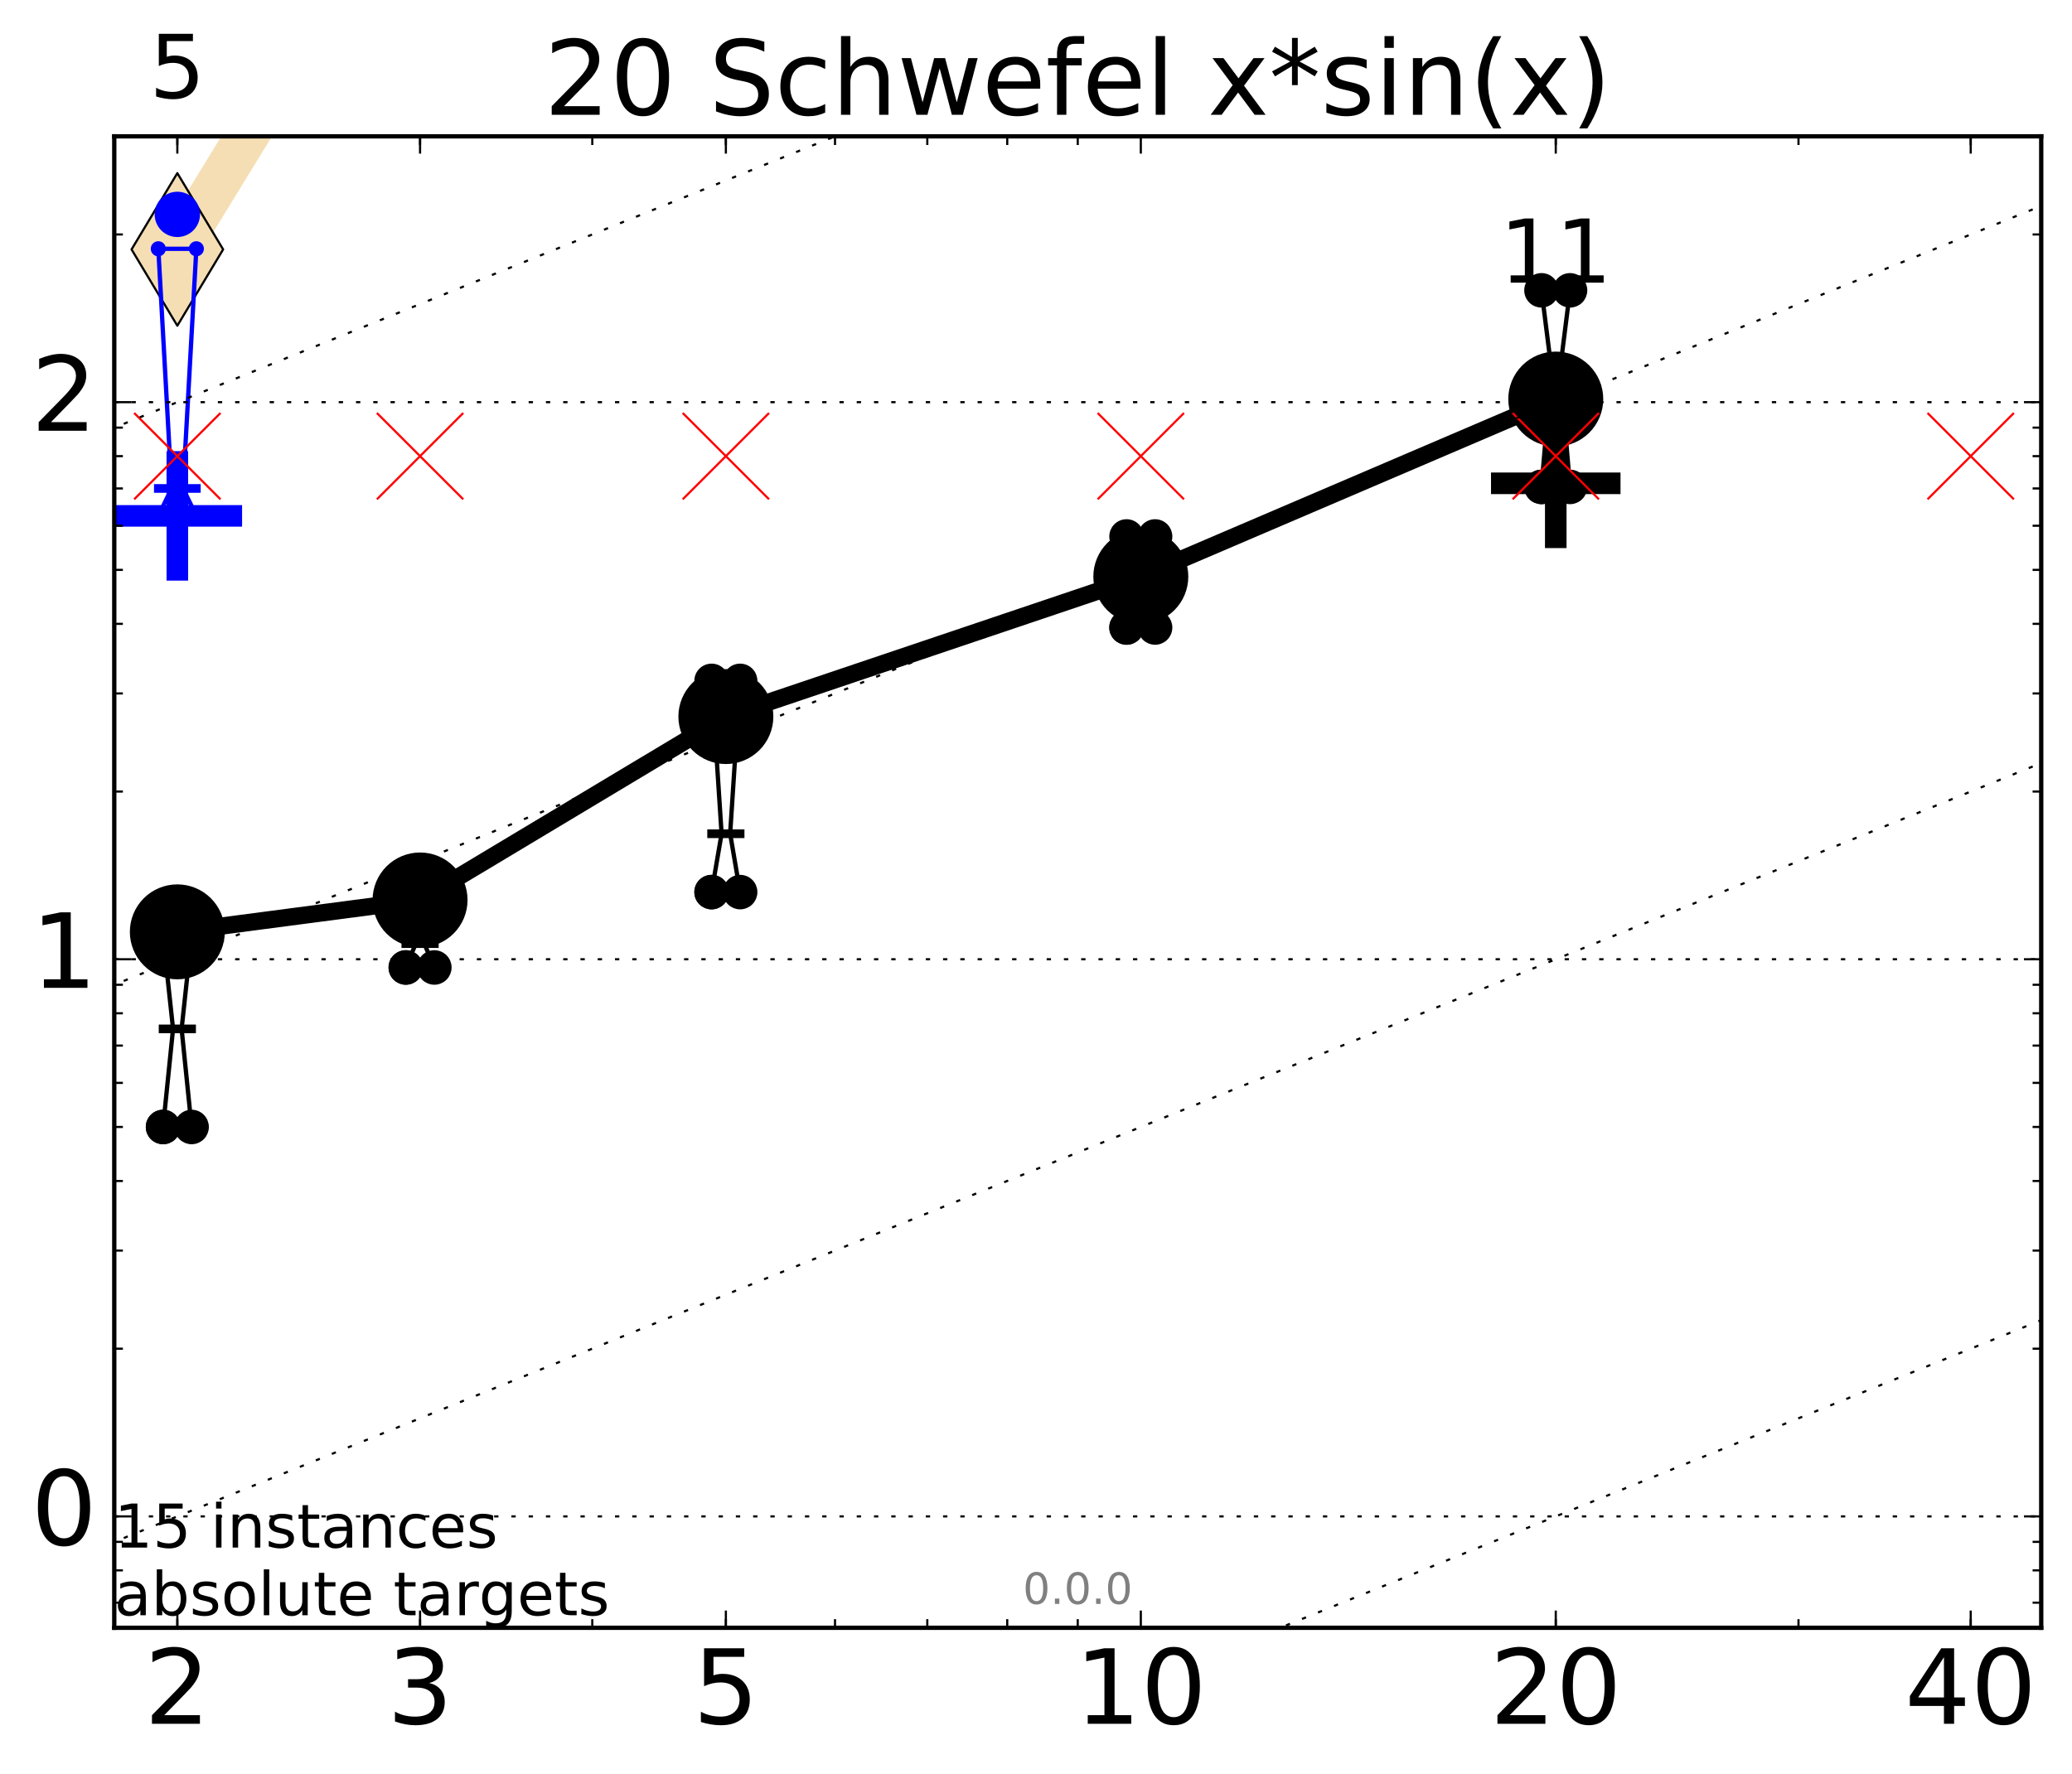 <?xml version="1.0" encoding="utf-8" standalone="no"?>
<!DOCTYPE svg PUBLIC "-//W3C//DTD SVG 1.1//EN"
  "http://www.w3.org/Graphics/SVG/1.1/DTD/svg11.dtd">
<!-- Created with matplotlib (http://matplotlib.org/) -->
<svg height="411pt" version="1.1" viewBox="0 0 480 411" width="480pt" xmlns="http://www.w3.org/2000/svg" xmlns:xlink="http://www.w3.org/1999/xlink">
 <defs>
  <style type="text/css">
*{stroke-linecap:butt;stroke-linejoin:round;stroke-miterlimit:100000;}
  </style>
 </defs>
 <g id="figure_1">
  <g id="patch_1">
   <path d="M 0 411.622 
L 480.07 411.622 
L 480.07 0 
L 0 0 
z
" style="fill:#ffffff;"/>
  </g>
  <g id="axes_1">
   <g id="patch_2">
    <path d="M 26.47 377.195 
L 472.87 377.195 
L 472.87 31.595 
L 26.47 31.595 
z
" style="fill:#ffffff;"/>
   </g>
   <g id="line2d_1">
    <path clip-path="url(#p29bf7471df)" d="M 41.082 57.796 
L 77.122 -1 
" style="fill:none;stroke:#f5deb3;stroke-linecap:square;stroke-width:10.0;"/>
    <defs>
     <path d="M -0 17.678 
L 10.607 0 
L 0 -17.678 
L -10.607 -0 
z
" id="m36b5aa832c" style="stroke:#000000;stroke-linejoin:miter;stroke-width:0.5;"/>
    </defs>
    <g clip-path="url(#p29bf7471df)">
     <use style="fill:#f5deb3;stroke:#000000;stroke-linejoin:miter;stroke-width:0.5;" x="41.082" xlink:href="#m36b5aa832c" y="57.796"/>
     <use style="fill:#f5deb3;stroke:#000000;stroke-linejoin:miter;stroke-width:0.5;" x="77.122" xlink:href="#m36b5aa832c" y="-1.0"/>
    </g>
   </g>
   <g id="line2d_2">
    <defs>
     <path d="M -15 0 
L 15 0 
M 0 15 
L 0 -15 
" id="m70b27f338a" style="stroke:#0000ff;stroke-width:5.0;"/>
    </defs>
    <g clip-path="url(#p29bf7471df)">
     <use style="fill:#0000ff;stroke:#0000ff;stroke-width:5.0;" x="41.082" xlink:href="#m70b27f338a" y="119.539"/>
    </g>
   </g>
   <g id="line2d_3">
    <defs>
     <path d="M -15 0 
L 15 0 
M 0 15 
L 0 -15 
" id="me4847220ae" style="stroke:#000000;stroke-width:5.0;"/>
    </defs>
    <g clip-path="url(#p29bf7471df)">
     <use style="stroke:#000000;stroke-width:5.0;" x="360.409" xlink:href="#me4847220ae" y="111.996"/>
    </g>
   </g>
   <g id="line2d_4">
    <path clip-path="url(#p29bf7471df)" d="M 37.777 261.143 
L 40.09 238.411 
L 37.777 216.938 
L 44.386 216.938 
L 42.073 238.411 
L 44.386 261.143 
L 37.777 261.143 
" style="fill:none;stroke:#000000;stroke-linecap:square;"/>
    <defs>
     <path d="M 0 0 
C 0 0 0 0 0 0 
C 0 0 0 0 0 0 
C 0 0 0 0 0 0 
C 0 0 0 0 0 0 
C 0 0 0 0 0 0 
C 0 0 0 0 0 0 
C 0 0 0 0 0 0 
C 0 0 0 0 0 0 
z
" id="m7fdc38d1cb" style="stroke:#000000;stroke-width:2.0;"/>
    </defs>
    <g clip-path="url(#p29bf7471df)">
     <use style="stroke:#000000;stroke-width:2.0;" x="37.777" xlink:href="#m7fdc38d1cb" y="261.143"/>
     <use style="stroke:#000000;stroke-width:2.0;" x="40.09" xlink:href="#m7fdc38d1cb" y="238.411"/>
     <use style="stroke:#000000;stroke-width:2.0;" x="37.777" xlink:href="#m7fdc38d1cb" y="216.938"/>
     <use style="stroke:#000000;stroke-width:2.0;" x="44.386" xlink:href="#m7fdc38d1cb" y="216.938"/>
     <use style="stroke:#000000;stroke-width:2.0;" x="42.073" xlink:href="#m7fdc38d1cb" y="238.411"/>
     <use style="stroke:#000000;stroke-width:2.0;" x="44.386" xlink:href="#m7fdc38d1cb" y="261.143"/>
     <use style="stroke:#000000;stroke-width:2.0;" x="37.777" xlink:href="#m7fdc38d1cb" y="261.143"/>
    </g>
   </g>
   <g id="line2d_5">
    <path clip-path="url(#p29bf7471df)" d="M 37.777 261.143 
L 44.386 261.143 
L 44.386 216.938 
L 37.777 216.938 
L 37.777 261.143 
" style="fill:none;"/>
    <defs>
     <path d="M 0 3 
C 0.796 3 1.559 2.684 2.121 2.121 
C 2.684 1.559 3 0.796 3 0 
C 3 -0.796 2.684 -1.559 2.121 -2.121 
C 1.559 -2.684 0.796 -3 0 -3 
C -0.796 -3 -1.559 -2.684 -2.121 -2.121 
C -2.684 -1.559 -3 -0.796 -3 0 
C -3 0.796 -2.684 1.559 -2.121 2.121 
C -1.559 2.684 -0.796 3 0 3 
z
" id="m95b07a6a08" style="stroke:#000000;stroke-width:2.0;"/>
    </defs>
    <g clip-path="url(#p29bf7471df)">
     <use style="stroke:#000000;stroke-width:2.0;" x="37.777" xlink:href="#m95b07a6a08" y="261.143"/>
     <use style="stroke:#000000;stroke-width:2.0;" x="44.386" xlink:href="#m95b07a6a08" y="261.143"/>
     <use style="stroke:#000000;stroke-width:2.0;" x="44.386" xlink:href="#m95b07a6a08" y="216.938"/>
     <use style="stroke:#000000;stroke-width:2.0;" x="37.777" xlink:href="#m95b07a6a08" y="216.938"/>
     <use style="stroke:#000000;stroke-width:2.0;" x="37.777" xlink:href="#m95b07a6a08" y="261.143"/>
    </g>
   </g>
   <g id="line2d_6">
    <path clip-path="url(#p29bf7471df)" d="M 37.777 238.411 
L 44.386 238.411 
" style="fill:none;stroke:#000000;stroke-linecap:square;stroke-width:2.0;"/>
    <g clip-path="url(#p29bf7471df)">
     <use style="stroke:#000000;stroke-width:2.0;" x="37.777" xlink:href="#m7fdc38d1cb" y="238.411"/>
     <use style="stroke:#000000;stroke-width:2.0;" x="44.386" xlink:href="#m7fdc38d1cb" y="238.411"/>
    </g>
   </g>
   <g id="line2d_7">
    <path clip-path="url(#p29bf7471df)" d="M 94.008 224.183 
L 96.321 218.664 
L 94.008 212.06 
L 100.617 212.06 
L 98.304 218.664 
L 100.617 224.183 
L 94.008 224.183 
" style="fill:none;stroke:#000000;stroke-linecap:square;"/>
    <g clip-path="url(#p29bf7471df)">
     <use style="stroke:#000000;stroke-width:2.0;" x="94.008" xlink:href="#m7fdc38d1cb" y="224.183"/>
     <use style="stroke:#000000;stroke-width:2.0;" x="96.321" xlink:href="#m7fdc38d1cb" y="218.664"/>
     <use style="stroke:#000000;stroke-width:2.0;" x="94.008" xlink:href="#m7fdc38d1cb" y="212.06"/>
     <use style="stroke:#000000;stroke-width:2.0;" x="100.617" xlink:href="#m7fdc38d1cb" y="212.06"/>
     <use style="stroke:#000000;stroke-width:2.0;" x="98.304" xlink:href="#m7fdc38d1cb" y="218.664"/>
     <use style="stroke:#000000;stroke-width:2.0;" x="100.617" xlink:href="#m7fdc38d1cb" y="224.183"/>
     <use style="stroke:#000000;stroke-width:2.0;" x="94.008" xlink:href="#m7fdc38d1cb" y="224.183"/>
    </g>
   </g>
   <g id="line2d_8">
    <path clip-path="url(#p29bf7471df)" d="M 94.008 224.183 
L 100.617 224.183 
L 100.617 212.06 
L 94.008 212.06 
L 94.008 224.183 
" style="fill:none;"/>
    <g clip-path="url(#p29bf7471df)">
     <use style="stroke:#000000;stroke-width:2.0;" x="94.008" xlink:href="#m95b07a6a08" y="224.183"/>
     <use style="stroke:#000000;stroke-width:2.0;" x="100.617" xlink:href="#m95b07a6a08" y="224.183"/>
     <use style="stroke:#000000;stroke-width:2.0;" x="100.617" xlink:href="#m95b07a6a08" y="212.06"/>
     <use style="stroke:#000000;stroke-width:2.0;" x="94.008" xlink:href="#m95b07a6a08" y="212.06"/>
     <use style="stroke:#000000;stroke-width:2.0;" x="94.008" xlink:href="#m95b07a6a08" y="224.183"/>
    </g>
   </g>
   <g id="line2d_9">
    <path clip-path="url(#p29bf7471df)" d="M 94.008 218.664 
L 100.617 218.664 
" style="fill:none;stroke:#000000;stroke-linecap:square;stroke-width:2.0;"/>
    <g clip-path="url(#p29bf7471df)">
     <use style="stroke:#000000;stroke-width:2.0;" x="94.008" xlink:href="#m7fdc38d1cb" y="218.664"/>
     <use style="stroke:#000000;stroke-width:2.0;" x="100.617" xlink:href="#m7fdc38d1cb" y="218.664"/>
    </g>
   </g>
   <g id="line2d_10">
    <path clip-path="url(#p29bf7471df)" d="M 164.85 206.717 
L 167.163 193.196 
L 164.85 157.775 
L 171.459 157.775 
L 169.146 193.196 
L 171.459 206.717 
L 164.85 206.717 
" style="fill:none;stroke:#000000;stroke-linecap:square;"/>
    <g clip-path="url(#p29bf7471df)">
     <use style="stroke:#000000;stroke-width:2.0;" x="164.85" xlink:href="#m7fdc38d1cb" y="206.717"/>
     <use style="stroke:#000000;stroke-width:2.0;" x="167.163" xlink:href="#m7fdc38d1cb" y="193.196"/>
     <use style="stroke:#000000;stroke-width:2.0;" x="164.85" xlink:href="#m7fdc38d1cb" y="157.775"/>
     <use style="stroke:#000000;stroke-width:2.0;" x="171.459" xlink:href="#m7fdc38d1cb" y="157.775"/>
     <use style="stroke:#000000;stroke-width:2.0;" x="169.146" xlink:href="#m7fdc38d1cb" y="193.196"/>
     <use style="stroke:#000000;stroke-width:2.0;" x="171.459" xlink:href="#m7fdc38d1cb" y="206.717"/>
     <use style="stroke:#000000;stroke-width:2.0;" x="164.85" xlink:href="#m7fdc38d1cb" y="206.717"/>
    </g>
   </g>
   <g id="line2d_11">
    <path clip-path="url(#p29bf7471df)" d="M 164.85 206.717 
L 171.459 206.717 
L 171.459 157.775 
L 164.85 157.775 
L 164.85 206.717 
" style="fill:none;"/>
    <g clip-path="url(#p29bf7471df)">
     <use style="stroke:#000000;stroke-width:2.0;" x="164.85" xlink:href="#m95b07a6a08" y="206.717"/>
     <use style="stroke:#000000;stroke-width:2.0;" x="171.459" xlink:href="#m95b07a6a08" y="206.717"/>
     <use style="stroke:#000000;stroke-width:2.0;" x="171.459" xlink:href="#m95b07a6a08" y="157.775"/>
     <use style="stroke:#000000;stroke-width:2.0;" x="164.85" xlink:href="#m95b07a6a08" y="157.775"/>
     <use style="stroke:#000000;stroke-width:2.0;" x="164.85" xlink:href="#m95b07a6a08" y="206.717"/>
    </g>
   </g>
   <g id="line2d_12">
    <path clip-path="url(#p29bf7471df)" d="M 164.85 193.196 
L 171.459 193.196 
" style="fill:none;stroke:#000000;stroke-linecap:square;stroke-width:2.0;"/>
    <g clip-path="url(#p29bf7471df)">
     <use style="stroke:#000000;stroke-width:2.0;" x="164.85" xlink:href="#m7fdc38d1cb" y="193.196"/>
     <use style="stroke:#000000;stroke-width:2.0;" x="171.459" xlink:href="#m7fdc38d1cb" y="193.196"/>
    </g>
   </g>
   <g id="line2d_13">
    <path clip-path="url(#p29bf7471df)" d="M 260.977 145.407 
L 263.29 134.572 
L 260.977 124.311 
L 267.586 124.311 
L 265.273 134.572 
L 267.586 145.407 
L 260.977 145.407 
" style="fill:none;stroke:#000000;stroke-linecap:square;"/>
    <g clip-path="url(#p29bf7471df)">
     <use style="stroke:#000000;stroke-width:2.0;" x="260.977" xlink:href="#m7fdc38d1cb" y="145.407"/>
     <use style="stroke:#000000;stroke-width:2.0;" x="263.29" xlink:href="#m7fdc38d1cb" y="134.572"/>
     <use style="stroke:#000000;stroke-width:2.0;" x="260.977" xlink:href="#m7fdc38d1cb" y="124.311"/>
     <use style="stroke:#000000;stroke-width:2.0;" x="267.586" xlink:href="#m7fdc38d1cb" y="124.311"/>
     <use style="stroke:#000000;stroke-width:2.0;" x="265.273" xlink:href="#m7fdc38d1cb" y="134.572"/>
     <use style="stroke:#000000;stroke-width:2.0;" x="267.586" xlink:href="#m7fdc38d1cb" y="145.407"/>
     <use style="stroke:#000000;stroke-width:2.0;" x="260.977" xlink:href="#m7fdc38d1cb" y="145.407"/>
    </g>
   </g>
   <g id="line2d_14">
    <path clip-path="url(#p29bf7471df)" d="M 260.977 145.407 
L 267.586 145.407 
L 267.586 124.311 
L 260.977 124.311 
L 260.977 145.407 
" style="fill:none;"/>
    <g clip-path="url(#p29bf7471df)">
     <use style="stroke:#000000;stroke-width:2.0;" x="260.977" xlink:href="#m95b07a6a08" y="145.407"/>
     <use style="stroke:#000000;stroke-width:2.0;" x="267.586" xlink:href="#m95b07a6a08" y="145.407"/>
     <use style="stroke:#000000;stroke-width:2.0;" x="267.586" xlink:href="#m95b07a6a08" y="124.311"/>
     <use style="stroke:#000000;stroke-width:2.0;" x="260.977" xlink:href="#m95b07a6a08" y="124.311"/>
     <use style="stroke:#000000;stroke-width:2.0;" x="260.977" xlink:href="#m95b07a6a08" y="145.407"/>
    </g>
   </g>
   <g id="line2d_15">
    <path clip-path="url(#p29bf7471df)" d="M 260.977 134.572 
L 267.586 134.572 
" style="fill:none;stroke:#000000;stroke-linecap:square;stroke-width:2.0;"/>
    <g clip-path="url(#p29bf7471df)">
     <use style="stroke:#000000;stroke-width:2.0;" x="260.977" xlink:href="#m7fdc38d1cb" y="134.572"/>
     <use style="stroke:#000000;stroke-width:2.0;" x="267.586" xlink:href="#m7fdc38d1cb" y="134.572"/>
    </g>
   </g>
   <g id="line2d_16">
    <path clip-path="url(#p29bf7471df)" d="M 357.104 112.826 
L 359.417 85.646 
L 357.104 67.277 
L 363.713 67.277 
L 361.4 85.646 
L 363.713 112.826 
L 357.104 112.826 
" style="fill:none;stroke:#000000;stroke-linecap:square;"/>
    <g clip-path="url(#p29bf7471df)">
     <use style="stroke:#000000;stroke-width:2.0;" x="357.104" xlink:href="#m7fdc38d1cb" y="112.826"/>
     <use style="stroke:#000000;stroke-width:2.0;" x="359.417" xlink:href="#m7fdc38d1cb" y="85.646"/>
     <use style="stroke:#000000;stroke-width:2.0;" x="357.104" xlink:href="#m7fdc38d1cb" y="67.277"/>
     <use style="stroke:#000000;stroke-width:2.0;" x="363.713" xlink:href="#m7fdc38d1cb" y="67.277"/>
     <use style="stroke:#000000;stroke-width:2.0;" x="361.4" xlink:href="#m7fdc38d1cb" y="85.646"/>
     <use style="stroke:#000000;stroke-width:2.0;" x="363.713" xlink:href="#m7fdc38d1cb" y="112.826"/>
     <use style="stroke:#000000;stroke-width:2.0;" x="357.104" xlink:href="#m7fdc38d1cb" y="112.826"/>
    </g>
   </g>
   <g id="line2d_17">
    <path clip-path="url(#p29bf7471df)" d="M 357.104 112.826 
L 363.713 112.826 
L 363.713 67.277 
L 357.104 67.277 
L 357.104 112.826 
" style="fill:none;"/>
    <g clip-path="url(#p29bf7471df)">
     <use style="stroke:#000000;stroke-width:2.0;" x="357.104" xlink:href="#m95b07a6a08" y="112.826"/>
     <use style="stroke:#000000;stroke-width:2.0;" x="363.713" xlink:href="#m95b07a6a08" y="112.826"/>
     <use style="stroke:#000000;stroke-width:2.0;" x="363.713" xlink:href="#m95b07a6a08" y="67.277"/>
     <use style="stroke:#000000;stroke-width:2.0;" x="357.104" xlink:href="#m95b07a6a08" y="67.277"/>
     <use style="stroke:#000000;stroke-width:2.0;" x="357.104" xlink:href="#m95b07a6a08" y="112.826"/>
    </g>
   </g>
   <g id="line2d_18">
    <path clip-path="url(#p29bf7471df)" d="M 357.104 85.646 
L 363.713 85.646 
" style="fill:none;stroke:#000000;stroke-linecap:square;stroke-width:2.0;"/>
    <g clip-path="url(#p29bf7471df)">
     <use style="stroke:#000000;stroke-width:2.0;" x="357.104" xlink:href="#m7fdc38d1cb" y="85.646"/>
     <use style="stroke:#000000;stroke-width:2.0;" x="363.713" xlink:href="#m7fdc38d1cb" y="85.646"/>
    </g>
   </g>
   <g id="line2d_19">
    <path clip-path="url(#p29bf7471df)" d="M 41.082 215.928 
L 97.312 208.539 
" style="fill:none;stroke:#000000;stroke-linecap:square;stroke-width:4.0;"/>
    <g clip-path="url(#p29bf7471df)">
     <use style="stroke:#000000;stroke-width:2.0;" x="41.082" xlink:href="#m7fdc38d1cb" y="215.928"/>
     <use style="stroke:#000000;stroke-width:2.0;" x="97.312" xlink:href="#m7fdc38d1cb" y="208.539"/>
    </g>
   </g>
   <g id="line2d_20">
    <path clip-path="url(#p29bf7471df)" d="M 97.312 208.539 
L 168.155 166.044 
" style="fill:none;stroke:#000000;stroke-linecap:square;stroke-width:4.0;"/>
    <g clip-path="url(#p29bf7471df)">
     <use style="stroke:#000000;stroke-width:2.0;" x="97.312" xlink:href="#m7fdc38d1cb" y="208.539"/>
     <use style="stroke:#000000;stroke-width:2.0;" x="168.155" xlink:href="#m7fdc38d1cb" y="166.044"/>
    </g>
   </g>
   <g id="line2d_21">
    <path clip-path="url(#p29bf7471df)" d="M 168.155 166.044 
L 264.282 133.611 
" style="fill:none;stroke:#000000;stroke-linecap:square;stroke-width:4.0;"/>
    <g clip-path="url(#p29bf7471df)">
     <use style="stroke:#000000;stroke-width:2.0;" x="168.155" xlink:href="#m7fdc38d1cb" y="166.044"/>
     <use style="stroke:#000000;stroke-width:2.0;" x="264.282" xlink:href="#m7fdc38d1cb" y="133.611"/>
    </g>
   </g>
   <g id="line2d_22">
    <path clip-path="url(#p29bf7471df)" d="M 264.282 133.611 
L 360.409 92.469 
" style="fill:none;stroke:#000000;stroke-linecap:square;stroke-width:4.0;"/>
    <g clip-path="url(#p29bf7471df)">
     <use style="stroke:#000000;stroke-width:2.0;" x="264.282" xlink:href="#m7fdc38d1cb" y="133.611"/>
     <use style="stroke:#000000;stroke-width:2.0;" x="360.409" xlink:href="#m7fdc38d1cb" y="92.469"/>
    </g>
   </g>
   <g id="line2d_23">
    <path clip-path="url(#p29bf7471df)" d="M 41.082 215.928 
L 97.312 208.539 
L 168.155 166.044 
L 264.282 133.611 
L 360.409 92.469 
" style="fill:none;"/>
    <defs>
     <path d="M 0 10 
C 2.652 10 5.196 8.946 7.071 7.071 
C 8.946 5.196 10 2.652 10 0 
C 10 -2.652 8.946 -5.196 7.071 -7.071 
C 5.196 -8.946 2.652 -10 0 -10 
C -2.652 -10 -5.196 -8.946 -7.071 -7.071 
C -8.946 -5.196 -10 -2.652 -10 0 
C -10 2.652 -8.946 5.196 -7.071 7.071 
C -5.196 8.946 -2.652 10 0 10 
z
" id="m3ff30008e8" style="stroke:#000000;stroke-width:2.0;"/>
    </defs>
    <g clip-path="url(#p29bf7471df)">
     <use style="stroke:#000000;stroke-width:2.0;" x="41.082" xlink:href="#m3ff30008e8" y="215.928"/>
     <use style="stroke:#000000;stroke-width:2.0;" x="97.312" xlink:href="#m3ff30008e8" y="208.539"/>
     <use style="stroke:#000000;stroke-width:2.0;" x="168.155" xlink:href="#m3ff30008e8" y="166.044"/>
     <use style="stroke:#000000;stroke-width:2.0;" x="264.282" xlink:href="#m3ff30008e8" y="133.611"/>
     <use style="stroke:#000000;stroke-width:2.0;" x="360.409" xlink:href="#m3ff30008e8" y="92.469"/>
    </g>
   </g>
   <g id="line2d_24">
    <path clip-path="url(#p29bf7471df)" d="M 36.676 119.539 
L 39.76 113.185 
L 36.676 57.647 
L 45.488 57.647 
L 42.403 113.185 
L 45.488 119.539 
L 36.676 119.539 
" style="fill:none;stroke:#0000ff;stroke-linecap:square;"/>
    <defs>
     <path d="M 0 0 
C 0 0 0 0 0 0 
C 0 0 0 0 0 0 
C 0 0 0 0 0 0 
C 0 0 0 0 0 0 
C 0 0 0 0 0 0 
C 0 0 0 0 0 0 
C 0 0 0 0 0 0 
C 0 0 0 0 0 0 
z
" id="mcdc3de2717" style="stroke:#0000ff;stroke-width:0.5;"/>
    </defs>
    <g clip-path="url(#p29bf7471df)">
     <use style="fill:#0000ff;stroke:#0000ff;stroke-width:0.5;" x="36.676" xlink:href="#mcdc3de2717" y="119.539"/>
     <use style="fill:#0000ff;stroke:#0000ff;stroke-width:0.5;" x="39.76" xlink:href="#mcdc3de2717" y="113.185"/>
     <use style="fill:#0000ff;stroke:#0000ff;stroke-width:0.5;" x="36.676" xlink:href="#mcdc3de2717" y="57.647"/>
     <use style="fill:#0000ff;stroke:#0000ff;stroke-width:0.5;" x="45.488" xlink:href="#mcdc3de2717" y="57.647"/>
     <use style="fill:#0000ff;stroke:#0000ff;stroke-width:0.5;" x="42.403" xlink:href="#mcdc3de2717" y="113.185"/>
     <use style="fill:#0000ff;stroke:#0000ff;stroke-width:0.5;" x="45.488" xlink:href="#mcdc3de2717" y="119.539"/>
     <use style="fill:#0000ff;stroke:#0000ff;stroke-width:0.5;" x="36.676" xlink:href="#mcdc3de2717" y="119.539"/>
    </g>
   </g>
   <g id="line2d_25">
    <path clip-path="url(#p29bf7471df)" d="M 36.676 119.539 
L 45.488 119.539 
L 45.488 57.647 
L 36.676 57.647 
L 36.676 119.539 
" style="fill:none;"/>
    <defs>
     <path d="M 0 1.5 
C 0.398 1.5 0.779 1.342 1.061 1.061 
C 1.342 0.779 1.5 0.398 1.5 0 
C 1.5 -0.398 1.342 -0.779 1.061 -1.061 
C 0.779 -1.342 0.398 -1.5 0 -1.5 
C -0.398 -1.5 -0.779 -1.342 -1.061 -1.061 
C -1.342 -0.779 -1.5 -0.398 -1.5 0 
C -1.5 0.398 -1.342 0.779 -1.061 1.061 
C -0.779 1.342 -0.398 1.5 0 1.5 
z
" id="m964d00e1ce" style="stroke:#0000ff;stroke-width:0.5;"/>
    </defs>
    <g clip-path="url(#p29bf7471df)">
     <use style="fill:#0000ff;stroke:#0000ff;stroke-width:0.5;" x="36.676" xlink:href="#m964d00e1ce" y="119.539"/>
     <use style="fill:#0000ff;stroke:#0000ff;stroke-width:0.5;" x="45.488" xlink:href="#m964d00e1ce" y="119.539"/>
     <use style="fill:#0000ff;stroke:#0000ff;stroke-width:0.5;" x="45.488" xlink:href="#m964d00e1ce" y="57.647"/>
     <use style="fill:#0000ff;stroke:#0000ff;stroke-width:0.5;" x="36.676" xlink:href="#m964d00e1ce" y="57.647"/>
     <use style="fill:#0000ff;stroke:#0000ff;stroke-width:0.5;" x="36.676" xlink:href="#m964d00e1ce" y="119.539"/>
    </g>
   </g>
   <g id="line2d_26">
    <path clip-path="url(#p29bf7471df)" d="M 36.676 113.185 
L 45.488 113.185 
" style="fill:none;stroke:#0000ff;stroke-linecap:square;stroke-width:2.0;"/>
    <g clip-path="url(#p29bf7471df)">
     <use style="fill:#0000ff;stroke:#0000ff;stroke-width:0.5;" x="36.676" xlink:href="#mcdc3de2717" y="113.185"/>
     <use style="fill:#0000ff;stroke:#0000ff;stroke-width:0.5;" x="45.488" xlink:href="#mcdc3de2717" y="113.185"/>
    </g>
   </g>
   <g id="line2d_27">
    <path clip-path="url(#p29bf7471df)" d="M 41.082 49.676 
" style="fill:none;"/>
    <defs>
     <path d="M 0 5 
C 1.326 5 2.598 4.473 3.536 3.536 
C 4.473 2.598 5 1.326 5 0 
C 5 -1.326 4.473 -2.598 3.536 -3.536 
C 2.598 -4.473 1.326 -5 0 -5 
C -1.326 -5 -2.598 -4.473 -3.536 -3.536 
C -4.473 -2.598 -5 -1.326 -5 0 
C -5 1.326 -4.473 2.598 -3.536 3.536 
C -2.598 4.473 -1.326 5 0 5 
z
" id="m18a43e406e" style="stroke:#0000ff;stroke-width:0.5;"/>
    </defs>
    <g clip-path="url(#p29bf7471df)">
     <use style="fill:#0000ff;stroke:#0000ff;stroke-width:0.5;" x="41.082" xlink:href="#m18a43e406e" y="49.676"/>
    </g>
   </g>
   <g id="line2d_28"/>
   <g id="line2d_29"/>
   <g id="line2d_30"/>
   <g id="line2d_31"/>
   <g id="line2d_32"/>
   <g id="line2d_33"/>
   <g id="line2d_34"/>
   <g id="line2d_35">
    <defs>
     <path d="M -10 10 
L 10 -10 
M -10 -10 
L 10 10 
" id="mbdac48f0a5" style="stroke:#ff0000;stroke-width:0.5;"/>
    </defs>
    <g clip-path="url(#p29bf7471df)">
     <use style="fill:#ff0000;stroke:#ff0000;stroke-width:0.5;" x="41.082" xlink:href="#mbdac48f0a5" y="105.699"/>
     <use style="fill:#ff0000;stroke:#ff0000;stroke-width:0.5;" x="97.312" xlink:href="#mbdac48f0a5" y="105.699"/>
     <use style="fill:#ff0000;stroke:#ff0000;stroke-width:0.5;" x="168.155" xlink:href="#mbdac48f0a5" y="105.699"/>
     <use style="fill:#ff0000;stroke:#ff0000;stroke-width:0.5;" x="264.282" xlink:href="#mbdac48f0a5" y="105.699"/>
     <use style="fill:#ff0000;stroke:#ff0000;stroke-width:0.5;" x="360.409" xlink:href="#mbdac48f0a5" y="105.699"/>
     <use style="fill:#ff0000;stroke:#ff0000;stroke-width:0.5;" x="456.536" xlink:href="#mbdac48f0a5" y="105.699"/>
    </g>
   </g>
   <g id="line2d_36">
    <path clip-path="url(#p29bf7471df)" d="M -278.245 609.564 
M 208.91 412.622 
L 481.07 302.596 
" style="fill:none;stroke:#000000;stroke-dasharray:1,3;stroke-dashoffset:0.0;stroke-width:0.5;"/>
   </g>
   <g id="line2d_37">
    <path clip-path="url(#p29bf7471df)" d="M -278.245 480.47 
M -1 368.388 
L 481.07 173.502 
" style="fill:none;stroke:#000000;stroke-dasharray:1,3;stroke-dashoffset:0.0;stroke-width:0.5;"/>
   </g>
   <g id="line2d_38">
    <path clip-path="url(#p29bf7471df)" d="M -278.245 351.376 
M -1 239.294 
L 481.07 44.408 
" style="fill:none;stroke:#000000;stroke-dasharray:1,3;stroke-dashoffset:0.0;stroke-width:0.5;"/>
   </g>
   <g id="line2d_39">
    <path clip-path="url(#p29bf7471df)" d="M -278.245 222.282 
M -1 110.2 
L 274.065 -1 
" style="fill:none;stroke:#000000;stroke-dasharray:1,3;stroke-dashoffset:0.0;stroke-width:0.5;"/>
   </g>
   <g id="line2d_40">
    <path clip-path="url(#p29bf7471df)" d="M -278.245 93.188 
" style="fill:none;stroke:#000000;stroke-dasharray:1,3;stroke-dashoffset:0.0;stroke-width:0.5;"/>
   </g>
   <g id="line2d_41">
    <path clip-path="url(#p29bf7471df)" d="M -278.245 -35.906 
" style="fill:none;stroke:#000000;stroke-dasharray:1,3;stroke-dashoffset:0.0;stroke-width:0.5;"/>
   </g>
   <g id="line2d_42">
    <path clip-path="url(#p29bf7471df)" d="M -278.245 -165 
" style="fill:none;stroke:#000000;stroke-dasharray:1,3;stroke-dashoffset:0.0;stroke-width:0.5;"/>
   </g>
   <g id="line2d_43">
    <path clip-path="url(#p29bf7471df)" d="M -278.245 -294.094 
" style="fill:none;stroke:#000000;stroke-dasharray:1,3;stroke-dashoffset:0.0;stroke-width:0.5;"/>
   </g>
   <g id="line2d_44">
    <path clip-path="url(#p29bf7471df)" d="M -278.245 -423.187 
" style="fill:none;stroke:#000000;stroke-dasharray:1,3;stroke-dashoffset:0.0;stroke-width:0.5;"/>
   </g>
   <g id="patch_3">
    <path d="M 26.47 31.595 
L 472.87 31.595 
" style="fill:none;stroke:#000000;stroke-linecap:square;stroke-linejoin:miter;"/>
   </g>
   <g id="patch_4">
    <path d="M 472.87 377.195 
L 472.87 31.595 
" style="fill:none;stroke:#000000;stroke-linecap:square;stroke-linejoin:miter;"/>
   </g>
   <g id="patch_5">
    <path d="M 26.47 377.195 
L 472.87 377.195 
" style="fill:none;stroke:#000000;stroke-linecap:square;stroke-linejoin:miter;"/>
   </g>
   <g id="patch_6">
    <path d="M 26.47 377.195 
L 26.47 31.595 
" style="fill:none;stroke:#000000;stroke-linecap:square;stroke-linejoin:miter;"/>
   </g>
   <g id="matplotlib.axis_1">
    <g id="xtick_1">
     <g id="line2d_45">
      <defs>
       <path d="M 0 0 
L 0 -4 
" id="m39179c5a6a" style="stroke:#000000;stroke-width:0.5;"/>
      </defs>
      <g>
       <use style="stroke:#000000;stroke-width:0.5;" x="41.082" xlink:href="#m39179c5a6a" y="377.195"/>
      </g>
     </g>
     <g id="line2d_46">
      <defs>
       <path d="M 0 0 
L 0 4 
" id="m6c8089552d" style="stroke:#000000;stroke-width:0.5;"/>
      </defs>
      <g>
       <use style="stroke:#000000;stroke-width:0.5;" x="41.082" xlink:href="#m6c8089552d" y="31.595"/>
      </g>
     </g>
     <g id="text_1">
      <!-- 2 -->
      <defs>
       <path d="M 19.188 8.297 
L 53.609 8.297 
L 53.609 0 
L 7.328 0 
L 7.328 8.297 
Q 12.938 14.109 22.625 23.891 
Q 32.328 33.688 34.812 36.531 
Q 39.547 41.844 41.422 45.531 
Q 43.312 49.219 43.312 52.781 
Q 43.312 58.594 39.234 62.25 
Q 35.156 65.922 28.609 65.922 
Q 23.969 65.922 18.812 64.312 
Q 13.672 62.703 7.812 59.422 
L 7.812 69.391 
Q 13.766 71.781 18.938 73 
Q 24.125 74.219 28.422 74.219 
Q 39.75 74.219 46.484 68.547 
Q 53.219 62.891 53.219 53.422 
Q 53.219 48.922 51.531 44.891 
Q 49.859 40.875 45.406 35.406 
Q 44.188 33.984 37.641 27.219 
Q 31.109 20.453 19.188 8.297 
" id="BitstreamVeraSans-Roman-32"/>
      </defs>
      <g transform="translate(33.447 399.431)scale(0.24 -0.24)">
       <use xlink:href="#BitstreamVeraSans-Roman-32"/>
      </g>
     </g>
    </g>
    <g id="xtick_2">
     <g id="line2d_47">
      <g>
       <use style="stroke:#000000;stroke-width:0.5;" x="97.312" xlink:href="#m39179c5a6a" y="377.195"/>
      </g>
     </g>
     <g id="line2d_48">
      <g>
       <use style="stroke:#000000;stroke-width:0.5;" x="97.312" xlink:href="#m6c8089552d" y="31.595"/>
      </g>
     </g>
     <g id="text_2">
      <!-- 3 -->
      <defs>
       <path d="M 40.578 39.312 
Q 47.656 37.797 51.625 33 
Q 55.609 28.219 55.609 21.188 
Q 55.609 10.406 48.188 4.484 
Q 40.766 -1.422 27.094 -1.422 
Q 22.516 -1.422 17.656 -0.516 
Q 12.797 0.391 7.625 2.203 
L 7.625 11.719 
Q 11.719 9.328 16.594 8.109 
Q 21.484 6.891 26.812 6.891 
Q 36.078 6.891 40.938 10.547 
Q 45.797 14.203 45.797 21.188 
Q 45.797 27.641 41.281 31.266 
Q 36.766 34.906 28.719 34.906 
L 20.219 34.906 
L 20.219 43.016 
L 29.109 43.016 
Q 36.375 43.016 40.234 45.922 
Q 44.094 48.828 44.094 54.297 
Q 44.094 59.906 40.109 62.906 
Q 36.141 65.922 28.719 65.922 
Q 24.656 65.922 20.016 65.031 
Q 15.375 64.156 9.812 62.312 
L 9.812 71.094 
Q 15.438 72.656 20.344 73.438 
Q 25.25 74.219 29.594 74.219 
Q 40.828 74.219 47.359 69.109 
Q 53.906 64.016 53.906 55.328 
Q 53.906 49.266 50.438 45.094 
Q 46.969 40.922 40.578 39.312 
" id="BitstreamVeraSans-Roman-33"/>
      </defs>
      <g transform="translate(89.677 399.431)scale(0.24 -0.24)">
       <use xlink:href="#BitstreamVeraSans-Roman-33"/>
      </g>
     </g>
    </g>
    <g id="xtick_3">
     <g id="line2d_49">
      <g>
       <use style="stroke:#000000;stroke-width:0.5;" x="168.155" xlink:href="#m39179c5a6a" y="377.195"/>
      </g>
     </g>
     <g id="line2d_50">
      <g>
       <use style="stroke:#000000;stroke-width:0.5;" x="168.155" xlink:href="#m6c8089552d" y="31.595"/>
      </g>
     </g>
     <g id="text_3">
      <!-- 5 -->
      <defs>
       <path d="M 10.797 72.906 
L 49.516 72.906 
L 49.516 64.594 
L 19.828 64.594 
L 19.828 46.734 
Q 21.969 47.469 24.109 47.828 
Q 26.266 48.188 28.422 48.188 
Q 40.625 48.188 47.75 41.5 
Q 54.891 34.812 54.891 23.391 
Q 54.891 11.625 47.562 5.094 
Q 40.234 -1.422 26.906 -1.422 
Q 22.312 -1.422 17.547 -0.641 
Q 12.797 0.141 7.719 1.703 
L 7.719 11.625 
Q 12.109 9.234 16.797 8.062 
Q 21.484 6.891 26.703 6.891 
Q 35.156 6.891 40.078 11.328 
Q 45.016 15.766 45.016 23.391 
Q 45.016 31 40.078 35.438 
Q 35.156 39.891 26.703 39.891 
Q 22.75 39.891 18.812 39.016 
Q 14.891 38.141 10.797 36.281 
z
" id="BitstreamVeraSans-Roman-35"/>
      </defs>
      <g transform="translate(160.52 399.431)scale(0.24 -0.24)">
       <use xlink:href="#BitstreamVeraSans-Roman-35"/>
      </g>
     </g>
    </g>
    <g id="xtick_4">
     <g id="line2d_51">
      <g>
       <use style="stroke:#000000;stroke-width:0.5;" x="264.282" xlink:href="#m39179c5a6a" y="377.195"/>
      </g>
     </g>
     <g id="line2d_52">
      <g>
       <use style="stroke:#000000;stroke-width:0.5;" x="264.282" xlink:href="#m6c8089552d" y="31.595"/>
      </g>
     </g>
     <g id="text_4">
      <!-- 10 -->
      <defs>
       <path d="M 31.781 66.406 
Q 24.172 66.406 20.328 58.906 
Q 16.5 51.422 16.5 36.375 
Q 16.5 21.391 20.328 13.891 
Q 24.172 6.391 31.781 6.391 
Q 39.453 6.391 43.281 13.891 
Q 47.125 21.391 47.125 36.375 
Q 47.125 51.422 43.281 58.906 
Q 39.453 66.406 31.781 66.406 
M 31.781 74.219 
Q 44.047 74.219 50.516 64.516 
Q 56.984 54.828 56.984 36.375 
Q 56.984 17.969 50.516 8.266 
Q 44.047 -1.422 31.781 -1.422 
Q 19.531 -1.422 13.062 8.266 
Q 6.594 17.969 6.594 36.375 
Q 6.594 54.828 13.062 64.516 
Q 19.531 74.219 31.781 74.219 
" id="BitstreamVeraSans-Roman-30"/>
       <path d="M 12.406 8.297 
L 28.516 8.297 
L 28.516 63.922 
L 10.984 60.406 
L 10.984 69.391 
L 28.422 72.906 
L 38.281 72.906 
L 38.281 8.297 
L 54.391 8.297 
L 54.391 0 
L 12.406 0 
z
" id="BitstreamVeraSans-Roman-31"/>
      </defs>
      <g transform="translate(249.012 399.431)scale(0.24 -0.24)">
       <use xlink:href="#BitstreamVeraSans-Roman-31"/>
       <use x="63.623" xlink:href="#BitstreamVeraSans-Roman-30"/>
      </g>
     </g>
    </g>
    <g id="xtick_5">
     <g id="line2d_53">
      <g>
       <use style="stroke:#000000;stroke-width:0.5;" x="360.409" xlink:href="#m39179c5a6a" y="377.195"/>
      </g>
     </g>
     <g id="line2d_54">
      <g>
       <use style="stroke:#000000;stroke-width:0.5;" x="360.409" xlink:href="#m6c8089552d" y="31.595"/>
      </g>
     </g>
     <g id="text_5">
      <!-- 20 -->
      <g transform="translate(345.139 399.431)scale(0.24 -0.24)">
       <use xlink:href="#BitstreamVeraSans-Roman-32"/>
       <use x="63.623" xlink:href="#BitstreamVeraSans-Roman-30"/>
      </g>
     </g>
    </g>
    <g id="xtick_6">
     <g id="line2d_55">
      <g>
       <use style="stroke:#000000;stroke-width:0.5;" x="456.536" xlink:href="#m39179c5a6a" y="377.195"/>
      </g>
     </g>
     <g id="line2d_56">
      <g>
       <use style="stroke:#000000;stroke-width:0.5;" x="456.536" xlink:href="#m6c8089552d" y="31.595"/>
      </g>
     </g>
     <g id="text_6">
      <!-- 40 -->
      <defs>
       <path d="M 37.797 64.312 
L 12.891 25.391 
L 37.797 25.391 
z
M 35.203 72.906 
L 47.609 72.906 
L 47.609 25.391 
L 58.016 25.391 
L 58.016 17.188 
L 47.609 17.188 
L 47.609 0 
L 37.797 0 
L 37.797 17.188 
L 4.891 17.188 
L 4.891 26.703 
z
" id="BitstreamVeraSans-Roman-34"/>
      </defs>
      <g transform="translate(441.266 399.431)scale(0.24 -0.24)">
       <use xlink:href="#BitstreamVeraSans-Roman-34"/>
       <use x="63.623" xlink:href="#BitstreamVeraSans-Roman-30"/>
      </g>
     </g>
    </g>
    <g id="xtick_7">
     <g id="line2d_57">
      <defs>
       <path d="M 0 0 
L 0 -2 
" id="m7d2bcc8a79" style="stroke:#000000;stroke-width:0.5;"/>
      </defs>
      <g>
       <use style="stroke:#000000;stroke-width:0.5;" x="41.082" xlink:href="#m7d2bcc8a79" y="377.195"/>
      </g>
     </g>
     <g id="line2d_58">
      <defs>
       <path d="M 0 0 
L 0 2 
" id="maa4c2f4b6b" style="stroke:#000000;stroke-width:0.5;"/>
      </defs>
      <g>
       <use style="stroke:#000000;stroke-width:0.5;" x="41.082" xlink:href="#maa4c2f4b6b" y="31.595"/>
      </g>
     </g>
    </g>
    <g id="xtick_8">
     <g id="line2d_59">
      <g>
       <use style="stroke:#000000;stroke-width:0.5;" x="97.312" xlink:href="#m7d2bcc8a79" y="377.195"/>
      </g>
     </g>
     <g id="line2d_60">
      <g>
       <use style="stroke:#000000;stroke-width:0.5;" x="97.312" xlink:href="#maa4c2f4b6b" y="31.595"/>
      </g>
     </g>
    </g>
    <g id="xtick_9">
     <g id="line2d_61">
      <g>
       <use style="stroke:#000000;stroke-width:0.5;" x="137.209" xlink:href="#m7d2bcc8a79" y="377.195"/>
      </g>
     </g>
     <g id="line2d_62">
      <g>
       <use style="stroke:#000000;stroke-width:0.5;" x="137.209" xlink:href="#maa4c2f4b6b" y="31.595"/>
      </g>
     </g>
    </g>
    <g id="xtick_10">
     <g id="line2d_63">
      <g>
       <use style="stroke:#000000;stroke-width:0.5;" x="168.155" xlink:href="#m7d2bcc8a79" y="377.195"/>
      </g>
     </g>
     <g id="line2d_64">
      <g>
       <use style="stroke:#000000;stroke-width:0.5;" x="168.155" xlink:href="#maa4c2f4b6b" y="31.595"/>
      </g>
     </g>
    </g>
    <g id="xtick_11">
     <g id="line2d_65">
      <g>
       <use style="stroke:#000000;stroke-width:0.5;" x="193.439" xlink:href="#m7d2bcc8a79" y="377.195"/>
      </g>
     </g>
     <g id="line2d_66">
      <g>
       <use style="stroke:#000000;stroke-width:0.5;" x="193.439" xlink:href="#maa4c2f4b6b" y="31.595"/>
      </g>
     </g>
    </g>
    <g id="xtick_12">
     <g id="line2d_67">
      <g>
       <use style="stroke:#000000;stroke-width:0.5;" x="214.817" xlink:href="#m7d2bcc8a79" y="377.195"/>
      </g>
     </g>
     <g id="line2d_68">
      <g>
       <use style="stroke:#000000;stroke-width:0.5;" x="214.817" xlink:href="#maa4c2f4b6b" y="31.595"/>
      </g>
     </g>
    </g>
    <g id="xtick_13">
     <g id="line2d_69">
      <g>
       <use style="stroke:#000000;stroke-width:0.5;" x="233.336" xlink:href="#m7d2bcc8a79" y="377.195"/>
      </g>
     </g>
     <g id="line2d_70">
      <g>
       <use style="stroke:#000000;stroke-width:0.5;" x="233.336" xlink:href="#maa4c2f4b6b" y="31.595"/>
      </g>
     </g>
    </g>
    <g id="xtick_14">
     <g id="line2d_71">
      <g>
       <use style="stroke:#000000;stroke-width:0.5;" x="249.67" xlink:href="#m7d2bcc8a79" y="377.195"/>
      </g>
     </g>
     <g id="line2d_72">
      <g>
       <use style="stroke:#000000;stroke-width:0.5;" x="249.67" xlink:href="#maa4c2f4b6b" y="31.595"/>
      </g>
     </g>
    </g>
    <g id="xtick_15">
     <g id="line2d_73">
      <g>
       <use style="stroke:#000000;stroke-width:0.5;" x="360.409" xlink:href="#m7d2bcc8a79" y="377.195"/>
      </g>
     </g>
     <g id="line2d_74">
      <g>
       <use style="stroke:#000000;stroke-width:0.5;" x="360.409" xlink:href="#maa4c2f4b6b" y="31.595"/>
      </g>
     </g>
    </g>
    <g id="xtick_16">
     <g id="line2d_75">
      <g>
       <use style="stroke:#000000;stroke-width:0.5;" x="416.639" xlink:href="#m7d2bcc8a79" y="377.195"/>
      </g>
     </g>
     <g id="line2d_76">
      <g>
       <use style="stroke:#000000;stroke-width:0.5;" x="416.639" xlink:href="#maa4c2f4b6b" y="31.595"/>
      </g>
     </g>
    </g>
    <g id="xtick_17">
     <g id="line2d_77">
      <g>
       <use style="stroke:#000000;stroke-width:0.5;" x="456.536" xlink:href="#m7d2bcc8a79" y="377.195"/>
      </g>
     </g>
     <g id="line2d_78">
      <g>
       <use style="stroke:#000000;stroke-width:0.5;" x="456.536" xlink:href="#maa4c2f4b6b" y="31.595"/>
      </g>
     </g>
    </g>
   </g>
   <g id="matplotlib.axis_2">
    <g id="ytick_1">
     <g id="line2d_79">
      <path clip-path="url(#p29bf7471df)" d="M 26.47 351.376 
L 472.87 351.376 
" style="fill:none;stroke:#000000;stroke-dasharray:1,3;stroke-dashoffset:0.0;stroke-width:0.5;"/>
     </g>
     <g id="line2d_80">
      <defs>
       <path d="M 0 0 
L 4 0 
" id="m699ba9d875" style="stroke:#000000;stroke-width:0.5;"/>
      </defs>
      <g>
       <use style="stroke:#000000;stroke-width:0.5;" x="26.47" xlink:href="#m699ba9d875" y="351.376"/>
      </g>
     </g>
     <g id="line2d_81">
      <defs>
       <path d="M 0 0 
L -4 0 
" id="m6589481086" style="stroke:#000000;stroke-width:0.5;"/>
      </defs>
      <g>
       <use style="stroke:#000000;stroke-width:0.5;" x="472.87" xlink:href="#m6589481086" y="351.376"/>
      </g>
     </g>
     <g id="text_7">
      <!-- 0 -->
      <g transform="translate(7.2 357.998)scale(0.24 -0.24)">
       <use xlink:href="#BitstreamVeraSans-Roman-30"/>
      </g>
     </g>
    </g>
    <g id="ytick_2">
     <g id="line2d_82">
      <path clip-path="url(#p29bf7471df)" d="M 26.47 222.282 
L 472.87 222.282 
" style="fill:none;stroke:#000000;stroke-dasharray:1,3;stroke-dashoffset:0.0;stroke-width:0.5;"/>
     </g>
     <g id="line2d_83">
      <g>
       <use style="stroke:#000000;stroke-width:0.5;" x="26.47" xlink:href="#m699ba9d875" y="222.282"/>
      </g>
     </g>
     <g id="line2d_84">
      <g>
       <use style="stroke:#000000;stroke-width:0.5;" x="472.87" xlink:href="#m6589481086" y="222.282"/>
      </g>
     </g>
     <g id="text_8">
      <!-- 1 -->
      <g transform="translate(7.2 228.904)scale(0.24 -0.24)">
       <use xlink:href="#BitstreamVeraSans-Roman-31"/>
      </g>
     </g>
    </g>
    <g id="ytick_3">
     <g id="line2d_85">
      <path clip-path="url(#p29bf7471df)" d="M 26.47 93.188 
L 472.87 93.188 
" style="fill:none;stroke:#000000;stroke-dasharray:1,3;stroke-dashoffset:0.0;stroke-width:0.5;"/>
     </g>
     <g id="line2d_86">
      <g>
       <use style="stroke:#000000;stroke-width:0.5;" x="26.47" xlink:href="#m699ba9d875" y="93.188"/>
      </g>
     </g>
     <g id="line2d_87">
      <g>
       <use style="stroke:#000000;stroke-width:0.5;" x="472.87" xlink:href="#m6589481086" y="93.188"/>
      </g>
     </g>
     <g id="text_9">
      <!-- 2 -->
      <g transform="translate(7.2 99.811)scale(0.24 -0.24)">
       <use xlink:href="#BitstreamVeraSans-Roman-32"/>
      </g>
     </g>
    </g>
    <g id="ytick_4">
     <g id="line2d_88">
      <defs>
       <path d="M 0 0 
L 2 0 
" id="m7657e996cd" style="stroke:#000000;stroke-width:0.5;"/>
      </defs>
      <g>
       <use style="stroke:#000000;stroke-width:0.5;" x="26.47" xlink:href="#m7657e996cd" y="371.373"/>
      </g>
     </g>
     <g id="line2d_89">
      <defs>
       <path d="M 0 0 
L -2 0 
" id="mbedf955f4a" style="stroke:#000000;stroke-width:0.5;"/>
      </defs>
      <g>
       <use style="stroke:#000000;stroke-width:0.5;" x="472.87" xlink:href="#mbedf955f4a" y="371.373"/>
      </g>
     </g>
    </g>
    <g id="ytick_5">
     <g id="line2d_90">
      <g>
       <use style="stroke:#000000;stroke-width:0.5;" x="26.47" xlink:href="#m7657e996cd" y="363.886"/>
      </g>
     </g>
     <g id="line2d_91">
      <g>
       <use style="stroke:#000000;stroke-width:0.5;" x="472.87" xlink:href="#mbedf955f4a" y="363.886"/>
      </g>
     </g>
    </g>
    <g id="ytick_6">
     <g id="line2d_92">
      <g>
       <use style="stroke:#000000;stroke-width:0.5;" x="26.47" xlink:href="#m7657e996cd" y="357.283"/>
      </g>
     </g>
     <g id="line2d_93">
      <g>
       <use style="stroke:#000000;stroke-width:0.5;" x="472.87" xlink:href="#mbedf955f4a" y="357.283"/>
      </g>
     </g>
    </g>
    <g id="ytick_7">
     <g id="line2d_94">
      <g>
       <use style="stroke:#000000;stroke-width:0.5;" x="26.47" xlink:href="#m7657e996cd" y="312.515"/>
      </g>
     </g>
     <g id="line2d_95">
      <g>
       <use style="stroke:#000000;stroke-width:0.5;" x="472.87" xlink:href="#mbedf955f4a" y="312.515"/>
      </g>
     </g>
    </g>
    <g id="ytick_8">
     <g id="line2d_96">
      <g>
       <use style="stroke:#000000;stroke-width:0.5;" x="26.47" xlink:href="#m7657e996cd" y="289.782"/>
      </g>
     </g>
     <g id="line2d_97">
      <g>
       <use style="stroke:#000000;stroke-width:0.5;" x="472.87" xlink:href="#mbedf955f4a" y="289.782"/>
      </g>
     </g>
    </g>
    <g id="ytick_9">
     <g id="line2d_98">
      <g>
       <use style="stroke:#000000;stroke-width:0.5;" x="26.47" xlink:href="#m7657e996cd" y="273.654"/>
      </g>
     </g>
     <g id="line2d_99">
      <g>
       <use style="stroke:#000000;stroke-width:0.5;" x="472.87" xlink:href="#mbedf955f4a" y="273.654"/>
      </g>
     </g>
    </g>
    <g id="ytick_10">
     <g id="line2d_100">
      <g>
       <use style="stroke:#000000;stroke-width:0.5;" x="26.47" xlink:href="#m7657e996cd" y="261.143"/>
      </g>
     </g>
     <g id="line2d_101">
      <g>
       <use style="stroke:#000000;stroke-width:0.5;" x="472.87" xlink:href="#mbedf955f4a" y="261.143"/>
      </g>
     </g>
    </g>
    <g id="ytick_11">
     <g id="line2d_102">
      <g>
       <use style="stroke:#000000;stroke-width:0.5;" x="26.47" xlink:href="#m7657e996cd" y="250.921"/>
      </g>
     </g>
     <g id="line2d_103">
      <g>
       <use style="stroke:#000000;stroke-width:0.5;" x="472.87" xlink:href="#mbedf955f4a" y="250.921"/>
      </g>
     </g>
    </g>
    <g id="ytick_12">
     <g id="line2d_104">
      <g>
       <use style="stroke:#000000;stroke-width:0.5;" x="26.47" xlink:href="#m7657e996cd" y="242.279"/>
      </g>
     </g>
     <g id="line2d_105">
      <g>
       <use style="stroke:#000000;stroke-width:0.5;" x="472.87" xlink:href="#mbedf955f4a" y="242.279"/>
      </g>
     </g>
    </g>
    <g id="ytick_13">
     <g id="line2d_106">
      <g>
       <use style="stroke:#000000;stroke-width:0.5;" x="26.47" xlink:href="#m7657e996cd" y="234.792"/>
      </g>
     </g>
     <g id="line2d_107">
      <g>
       <use style="stroke:#000000;stroke-width:0.5;" x="472.87" xlink:href="#mbedf955f4a" y="234.792"/>
      </g>
     </g>
    </g>
    <g id="ytick_14">
     <g id="line2d_108">
      <g>
       <use style="stroke:#000000;stroke-width:0.5;" x="26.47" xlink:href="#m7657e996cd" y="228.189"/>
      </g>
     </g>
     <g id="line2d_109">
      <g>
       <use style="stroke:#000000;stroke-width:0.5;" x="472.87" xlink:href="#mbedf955f4a" y="228.189"/>
      </g>
     </g>
    </g>
    <g id="ytick_15">
     <g id="line2d_110">
      <g>
       <use style="stroke:#000000;stroke-width:0.5;" x="26.47" xlink:href="#m7657e996cd" y="183.421"/>
      </g>
     </g>
     <g id="line2d_111">
      <g>
       <use style="stroke:#000000;stroke-width:0.5;" x="472.87" xlink:href="#mbedf955f4a" y="183.421"/>
      </g>
     </g>
    </g>
    <g id="ytick_16">
     <g id="line2d_112">
      <g>
       <use style="stroke:#000000;stroke-width:0.5;" x="26.47" xlink:href="#m7657e996cd" y="160.688"/>
      </g>
     </g>
     <g id="line2d_113">
      <g>
       <use style="stroke:#000000;stroke-width:0.5;" x="472.87" xlink:href="#mbedf955f4a" y="160.688"/>
      </g>
     </g>
    </g>
    <g id="ytick_17">
     <g id="line2d_114">
      <g>
       <use style="stroke:#000000;stroke-width:0.5;" x="26.47" xlink:href="#m7657e996cd" y="144.56"/>
      </g>
     </g>
     <g id="line2d_115">
      <g>
       <use style="stroke:#000000;stroke-width:0.5;" x="472.87" xlink:href="#mbedf955f4a" y="144.56"/>
      </g>
     </g>
    </g>
    <g id="ytick_18">
     <g id="line2d_116">
      <g>
       <use style="stroke:#000000;stroke-width:0.5;" x="26.47" xlink:href="#m7657e996cd" y="132.049"/>
      </g>
     </g>
     <g id="line2d_117">
      <g>
       <use style="stroke:#000000;stroke-width:0.5;" x="472.87" xlink:href="#mbedf955f4a" y="132.049"/>
      </g>
     </g>
    </g>
    <g id="ytick_19">
     <g id="line2d_118">
      <g>
       <use style="stroke:#000000;stroke-width:0.5;" x="26.47" xlink:href="#m7657e996cd" y="121.827"/>
      </g>
     </g>
     <g id="line2d_119">
      <g>
       <use style="stroke:#000000;stroke-width:0.5;" x="472.87" xlink:href="#mbedf955f4a" y="121.827"/>
      </g>
     </g>
    </g>
    <g id="ytick_20">
     <g id="line2d_120">
      <g>
       <use style="stroke:#000000;stroke-width:0.5;" x="26.47" xlink:href="#m7657e996cd" y="113.185"/>
      </g>
     </g>
     <g id="line2d_121">
      <g>
       <use style="stroke:#000000;stroke-width:0.5;" x="472.87" xlink:href="#mbedf955f4a" y="113.185"/>
      </g>
     </g>
    </g>
    <g id="ytick_21">
     <g id="line2d_122">
      <g>
       <use style="stroke:#000000;stroke-width:0.5;" x="26.47" xlink:href="#m7657e996cd" y="105.699"/>
      </g>
     </g>
     <g id="line2d_123">
      <g>
       <use style="stroke:#000000;stroke-width:0.5;" x="472.87" xlink:href="#mbedf955f4a" y="105.699"/>
      </g>
     </g>
    </g>
    <g id="ytick_22">
     <g id="line2d_124">
      <g>
       <use style="stroke:#000000;stroke-width:0.5;" x="26.47" xlink:href="#m7657e996cd" y="99.095"/>
      </g>
     </g>
     <g id="line2d_125">
      <g>
       <use style="stroke:#000000;stroke-width:0.5;" x="472.87" xlink:href="#mbedf955f4a" y="99.095"/>
      </g>
     </g>
    </g>
    <g id="ytick_23">
     <g id="line2d_126">
      <g>
       <use style="stroke:#000000;stroke-width:0.5;" x="26.47" xlink:href="#m7657e996cd" y="54.327"/>
      </g>
     </g>
     <g id="line2d_127">
      <g>
       <use style="stroke:#000000;stroke-width:0.5;" x="472.87" xlink:href="#mbedf955f4a" y="54.327"/>
      </g>
     </g>
    </g>
    <g id="ytick_24">
     <g id="line2d_128">
      <g>
       <use style="stroke:#000000;stroke-width:0.5;" x="26.47" xlink:href="#m7657e996cd" y="31.595"/>
      </g>
     </g>
     <g id="line2d_129">
      <g>
       <use style="stroke:#000000;stroke-width:0.5;" x="472.87" xlink:href="#mbedf955f4a" y="31.595"/>
      </g>
     </g>
    </g>
   </g>
   <g id="text_10">
    <!-- 5 -->
    <g transform="translate(34.592 22.701)scale(0.204 -0.204)">
     <use xlink:href="#BitstreamVeraSans-Roman-35"/>
    </g>
   </g>
   <g id="text_11">
    <!-- 11 -->
    <g transform="translate(347.429 65.494)scale(0.204 -0.204)">
     <use xlink:href="#BitstreamVeraSans-Roman-31"/>
     <use x="63.623" xlink:href="#BitstreamVeraSans-Roman-31"/>
    </g>
   </g>
   <g id="text_12">
    <!-- 15 instances -->
    <defs>
     <path id="BitstreamVeraSans-Roman-20"/>
     <path d="M 54.891 33.016 
L 54.891 0 
L 45.906 0 
L 45.906 32.719 
Q 45.906 40.484 42.875 44.328 
Q 39.844 48.188 33.797 48.188 
Q 26.516 48.188 22.312 43.547 
Q 18.109 38.922 18.109 30.906 
L 18.109 0 
L 9.078 0 
L 9.078 54.688 
L 18.109 54.688 
L 18.109 46.188 
Q 21.344 51.125 25.703 53.562 
Q 30.078 56 35.797 56 
Q 45.219 56 50.047 50.172 
Q 54.891 44.344 54.891 33.016 
" id="BitstreamVeraSans-Roman-6e"/>
     <path d="M 9.422 54.688 
L 18.406 54.688 
L 18.406 0 
L 9.422 0 
z
M 9.422 75.984 
L 18.406 75.984 
L 18.406 64.594 
L 9.422 64.594 
z
" id="BitstreamVeraSans-Roman-69"/>
     <path d="M 56.203 29.594 
L 56.203 25.203 
L 14.891 25.203 
Q 15.484 15.922 20.484 11.062 
Q 25.484 6.203 34.422 6.203 
Q 39.594 6.203 44.453 7.469 
Q 49.312 8.734 54.109 11.281 
L 54.109 2.781 
Q 49.266 0.734 44.188 -0.344 
Q 39.109 -1.422 33.891 -1.422 
Q 20.797 -1.422 13.156 6.188 
Q 5.516 13.812 5.516 26.812 
Q 5.516 40.234 12.766 48.109 
Q 20.016 56 32.328 56 
Q 43.359 56 49.781 48.891 
Q 56.203 41.797 56.203 29.594 
M 47.219 32.234 
Q 47.125 39.594 43.094 43.984 
Q 39.062 48.391 32.422 48.391 
Q 24.906 48.391 20.391 44.141 
Q 15.875 39.891 15.188 32.172 
z
" id="BitstreamVeraSans-Roman-65"/>
     <path d="M 18.312 70.219 
L 18.312 54.688 
L 36.812 54.688 
L 36.812 47.703 
L 18.312 47.703 
L 18.312 18.016 
Q 18.312 11.328 20.141 9.422 
Q 21.969 7.516 27.594 7.516 
L 36.812 7.516 
L 36.812 0 
L 27.594 0 
Q 17.188 0 13.234 3.875 
Q 9.281 7.766 9.281 18.016 
L 9.281 47.703 
L 2.688 47.703 
L 2.688 54.688 
L 9.281 54.688 
L 9.281 70.219 
z
" id="BitstreamVeraSans-Roman-74"/>
     <path d="M 34.281 27.484 
Q 23.391 27.484 19.188 25 
Q 14.984 22.516 14.984 16.5 
Q 14.984 11.719 18.141 8.906 
Q 21.297 6.109 26.703 6.109 
Q 34.188 6.109 38.703 11.406 
Q 43.219 16.703 43.219 25.484 
L 43.219 27.484 
z
M 52.203 31.203 
L 52.203 0 
L 43.219 0 
L 43.219 8.297 
Q 40.141 3.328 35.547 0.953 
Q 30.953 -1.422 24.312 -1.422 
Q 15.922 -1.422 10.953 3.297 
Q 6 8.016 6 15.922 
Q 6 25.141 12.172 29.828 
Q 18.359 34.516 30.609 34.516 
L 43.219 34.516 
L 43.219 35.406 
Q 43.219 41.609 39.141 45 
Q 35.062 48.391 27.688 48.391 
Q 23 48.391 18.547 47.266 
Q 14.109 46.141 10.016 43.891 
L 10.016 52.203 
Q 14.938 54.109 19.578 55.047 
Q 24.219 56 28.609 56 
Q 40.484 56 46.344 49.844 
Q 52.203 43.703 52.203 31.203 
" id="BitstreamVeraSans-Roman-61"/>
     <path d="M 44.281 53.078 
L 44.281 44.578 
Q 40.484 46.531 36.375 47.5 
Q 32.281 48.484 27.875 48.484 
Q 21.188 48.484 17.844 46.438 
Q 14.5 44.391 14.5 40.281 
Q 14.5 37.156 16.891 35.375 
Q 19.281 33.594 26.516 31.984 
L 29.594 31.297 
Q 39.156 29.25 43.188 25.516 
Q 47.219 21.781 47.219 15.094 
Q 47.219 7.469 41.188 3.016 
Q 35.156 -1.422 24.609 -1.422 
Q 20.219 -1.422 15.453 -0.562 
Q 10.688 0.297 5.422 2 
L 5.422 11.281 
Q 10.406 8.688 15.234 7.391 
Q 20.062 6.109 24.812 6.109 
Q 31.156 6.109 34.562 8.281 
Q 37.984 10.453 37.984 14.406 
Q 37.984 18.062 35.516 20.016 
Q 33.062 21.969 24.703 23.781 
L 21.578 24.516 
Q 13.234 26.266 9.516 29.906 
Q 5.812 33.547 5.812 39.891 
Q 5.812 47.609 11.281 51.797 
Q 16.75 56 26.812 56 
Q 31.781 56 36.172 55.266 
Q 40.578 54.547 44.281 53.078 
" id="BitstreamVeraSans-Roman-73"/>
     <path d="M 48.781 52.594 
L 48.781 44.188 
Q 44.969 46.297 41.141 47.344 
Q 37.312 48.391 33.406 48.391 
Q 24.656 48.391 19.812 42.844 
Q 14.984 37.312 14.984 27.297 
Q 14.984 17.281 19.812 11.734 
Q 24.656 6.203 33.406 6.203 
Q 37.312 6.203 41.141 7.25 
Q 44.969 8.297 48.781 10.406 
L 48.781 2.094 
Q 45.016 0.344 40.984 -0.531 
Q 36.969 -1.422 32.422 -1.422 
Q 20.062 -1.422 12.781 6.344 
Q 5.516 14.109 5.516 27.297 
Q 5.516 40.672 12.859 48.328 
Q 20.219 56 33.016 56 
Q 37.156 56 41.109 55.141 
Q 45.062 54.297 48.781 52.594 
" id="BitstreamVeraSans-Roman-63"/>
    </defs>
    <g transform="translate(26.47 358.606)scale(0.14 -0.14)">
     <use xlink:href="#BitstreamVeraSans-Roman-31"/>
     <use x="63.623" xlink:href="#BitstreamVeraSans-Roman-35"/>
     <use x="127.246" xlink:href="#BitstreamVeraSans-Roman-20"/>
     <use x="159.033" xlink:href="#BitstreamVeraSans-Roman-69"/>
     <use x="186.816" xlink:href="#BitstreamVeraSans-Roman-6e"/>
     <use x="250.195" xlink:href="#BitstreamVeraSans-Roman-73"/>
     <use x="302.295" xlink:href="#BitstreamVeraSans-Roman-74"/>
     <use x="341.504" xlink:href="#BitstreamVeraSans-Roman-61"/>
     <use x="402.783" xlink:href="#BitstreamVeraSans-Roman-6e"/>
     <use x="466.162" xlink:href="#BitstreamVeraSans-Roman-63"/>
     <use x="521.143" xlink:href="#BitstreamVeraSans-Roman-65"/>
     <use x="582.666" xlink:href="#BitstreamVeraSans-Roman-73"/>
    </g>
    <!-- absolute targets -->
    <defs>
     <path d="M 30.609 48.391 
Q 23.391 48.391 19.188 42.75 
Q 14.984 37.109 14.984 27.297 
Q 14.984 17.484 19.156 11.844 
Q 23.344 6.203 30.609 6.203 
Q 37.797 6.203 41.984 11.859 
Q 46.188 17.531 46.188 27.297 
Q 46.188 37.016 41.984 42.703 
Q 37.797 48.391 30.609 48.391 
M 30.609 56 
Q 42.328 56 49.016 48.375 
Q 55.719 40.766 55.719 27.297 
Q 55.719 13.875 49.016 6.219 
Q 42.328 -1.422 30.609 -1.422 
Q 18.844 -1.422 12.172 6.219 
Q 5.516 13.875 5.516 27.297 
Q 5.516 40.766 12.172 48.375 
Q 18.844 56 30.609 56 
" id="BitstreamVeraSans-Roman-6f"/>
     <path d="M 9.422 75.984 
L 18.406 75.984 
L 18.406 0 
L 9.422 0 
z
" id="BitstreamVeraSans-Roman-6c"/>
     <path d="M 45.406 27.984 
Q 45.406 37.75 41.375 43.109 
Q 37.359 48.484 30.078 48.484 
Q 22.859 48.484 18.828 43.109 
Q 14.797 37.75 14.797 27.984 
Q 14.797 18.266 18.828 12.891 
Q 22.859 7.516 30.078 7.516 
Q 37.359 7.516 41.375 12.891 
Q 45.406 18.266 45.406 27.984 
M 54.391 6.781 
Q 54.391 -7.172 48.188 -13.984 
Q 42 -20.797 29.203 -20.797 
Q 24.469 -20.797 20.266 -20.094 
Q 16.062 -19.391 12.109 -17.922 
L 12.109 -9.188 
Q 16.062 -11.328 19.922 -12.344 
Q 23.781 -13.375 27.781 -13.375 
Q 36.625 -13.375 41.016 -8.766 
Q 45.406 -4.156 45.406 5.172 
L 45.406 9.625 
Q 42.625 4.781 38.281 2.391 
Q 33.938 0 27.875 0 
Q 17.828 0 11.672 7.656 
Q 5.516 15.328 5.516 27.984 
Q 5.516 40.672 11.672 48.328 
Q 17.828 56 27.875 56 
Q 33.938 56 38.281 53.609 
Q 42.625 51.219 45.406 46.391 
L 45.406 54.688 
L 54.391 54.688 
z
" id="BitstreamVeraSans-Roman-67"/>
     <path d="M 8.5 21.578 
L 8.5 54.688 
L 17.484 54.688 
L 17.484 21.922 
Q 17.484 14.156 20.5 10.266 
Q 23.531 6.391 29.594 6.391 
Q 36.859 6.391 41.078 11.031 
Q 45.312 15.672 45.312 23.688 
L 45.312 54.688 
L 54.297 54.688 
L 54.297 0 
L 45.312 0 
L 45.312 8.406 
Q 42.047 3.422 37.719 1 
Q 33.406 -1.422 27.688 -1.422 
Q 18.266 -1.422 13.375 4.438 
Q 8.5 10.297 8.5 21.578 
" id="BitstreamVeraSans-Roman-75"/>
     <path d="M 41.109 46.297 
Q 39.594 47.172 37.812 47.578 
Q 36.031 48 33.891 48 
Q 26.266 48 22.188 43.047 
Q 18.109 38.094 18.109 28.812 
L 18.109 0 
L 9.078 0 
L 9.078 54.688 
L 18.109 54.688 
L 18.109 46.188 
Q 20.953 51.172 25.484 53.578 
Q 30.031 56 36.531 56 
Q 37.453 56 38.578 55.875 
Q 39.703 55.766 41.062 55.516 
z
" id="BitstreamVeraSans-Roman-72"/>
     <path d="M 48.688 27.297 
Q 48.688 37.203 44.609 42.844 
Q 40.531 48.484 33.406 48.484 
Q 26.266 48.484 22.188 42.844 
Q 18.109 37.203 18.109 27.297 
Q 18.109 17.391 22.188 11.75 
Q 26.266 6.109 33.406 6.109 
Q 40.531 6.109 44.609 11.75 
Q 48.688 17.391 48.688 27.297 
M 18.109 46.391 
Q 20.953 51.266 25.266 53.625 
Q 29.594 56 35.594 56 
Q 45.562 56 51.781 48.094 
Q 58.016 40.188 58.016 27.297 
Q 58.016 14.406 51.781 6.484 
Q 45.562 -1.422 35.594 -1.422 
Q 29.594 -1.422 25.266 0.953 
Q 20.953 3.328 18.109 8.203 
L 18.109 0 
L 9.078 0 
L 9.078 75.984 
L 18.109 75.984 
z
" id="BitstreamVeraSans-Roman-62"/>
    </defs>
    <g transform="translate(26.47 374.283)scale(0.14 -0.14)">
     <use xlink:href="#BitstreamVeraSans-Roman-61"/>
     <use x="61.279" xlink:href="#BitstreamVeraSans-Roman-62"/>
     <use x="124.756" xlink:href="#BitstreamVeraSans-Roman-73"/>
     <use x="176.855" xlink:href="#BitstreamVeraSans-Roman-6f"/>
     <use x="238.037" xlink:href="#BitstreamVeraSans-Roman-6c"/>
     <use x="265.82" xlink:href="#BitstreamVeraSans-Roman-75"/>
     <use x="329.199" xlink:href="#BitstreamVeraSans-Roman-74"/>
     <use x="368.408" xlink:href="#BitstreamVeraSans-Roman-65"/>
     <use x="429.932" xlink:href="#BitstreamVeraSans-Roman-20"/>
     <use x="461.719" xlink:href="#BitstreamVeraSans-Roman-74"/>
     <use x="500.928" xlink:href="#BitstreamVeraSans-Roman-61"/>
     <use x="562.207" xlink:href="#BitstreamVeraSans-Roman-72"/>
     <use x="603.305" xlink:href="#BitstreamVeraSans-Roman-67"/>
     <use x="666.781" xlink:href="#BitstreamVeraSans-Roman-65"/>
     <use x="728.305" xlink:href="#BitstreamVeraSans-Roman-74"/>
     <use x="767.514" xlink:href="#BitstreamVeraSans-Roman-73"/>
    </g>
   </g>
   <g id="text_13">
    <!-- 0.0.0 -->
    <defs>
     <path d="M 10.688 12.406 
L 21 12.406 
L 21 0 
L 10.688 0 
z
" id="BitstreamVeraSans-Roman-2e"/>
    </defs>
    <g style="fill:#808080;" transform="translate(236.948 371.659)scale(0.1 -0.1)">
     <use xlink:href="#BitstreamVeraSans-Roman-30"/>
     <use x="63.623" xlink:href="#BitstreamVeraSans-Roman-2e"/>
     <use x="95.41" xlink:href="#BitstreamVeraSans-Roman-30"/>
     <use x="159.033" xlink:href="#BitstreamVeraSans-Roman-2e"/>
     <use x="190.82" xlink:href="#BitstreamVeraSans-Roman-30"/>
    </g>
   </g>
   <g id="text_14">
    <!-- 20 Schwefel x*sin(x) -->
    <defs>
     <path d="M 8.016 75.875 
L 15.828 75.875 
Q 23.141 64.359 26.781 53.312 
Q 30.422 42.281 30.422 31.391 
Q 30.422 20.453 26.781 9.375 
Q 23.141 -1.703 15.828 -13.188 
L 8.016 -13.188 
Q 14.5 -2 17.703 9.062 
Q 20.906 20.125 20.906 31.391 
Q 20.906 42.672 17.703 53.656 
Q 14.5 64.656 8.016 75.875 
" id="BitstreamVeraSans-Roman-29"/>
     <path d="M 31 75.875 
Q 24.469 64.656 21.281 53.656 
Q 18.109 42.672 18.109 31.391 
Q 18.109 20.125 21.312 9.062 
Q 24.516 -2 31 -13.188 
L 23.188 -13.188 
Q 15.875 -1.703 12.234 9.375 
Q 8.594 20.453 8.594 31.391 
Q 8.594 42.281 12.203 53.312 
Q 15.828 64.359 23.188 75.875 
z
" id="BitstreamVeraSans-Roman-28"/>
     <path d="M 47.016 60.891 
L 29.5 51.422 
L 47.016 41.891 
L 44.188 37.109 
L 27.781 47.016 
L 27.781 28.609 
L 22.219 28.609 
L 22.219 47.016 
L 5.812 37.109 
L 2.984 41.891 
L 20.516 51.422 
L 2.984 60.891 
L 5.812 65.719 
L 22.219 55.812 
L 22.219 74.219 
L 27.781 74.219 
L 27.781 55.812 
L 44.188 65.719 
z
" id="BitstreamVeraSans-Roman-2a"/>
     <path d="M 53.516 70.516 
L 53.516 60.891 
Q 47.906 63.578 42.922 64.891 
Q 37.938 66.219 33.297 66.219 
Q 25.25 66.219 20.875 63.094 
Q 16.5 59.969 16.5 54.203 
Q 16.5 49.359 19.406 46.891 
Q 22.312 44.438 30.422 42.922 
L 36.375 41.703 
Q 47.406 39.594 52.656 34.297 
Q 57.906 29 57.906 20.125 
Q 57.906 9.516 50.797 4.047 
Q 43.703 -1.422 29.984 -1.422 
Q 24.812 -1.422 18.969 -0.25 
Q 13.141 0.922 6.891 3.219 
L 6.891 13.375 
Q 12.891 10.016 18.656 8.297 
Q 24.422 6.594 29.984 6.594 
Q 38.422 6.594 43.016 9.906 
Q 47.609 13.234 47.609 19.391 
Q 47.609 24.75 44.312 27.781 
Q 41.016 30.812 33.5 32.328 
L 27.484 33.5 
Q 16.453 35.688 11.516 40.375 
Q 6.594 45.062 6.594 53.422 
Q 6.594 63.094 13.406 68.656 
Q 20.219 74.219 32.172 74.219 
Q 37.312 74.219 42.625 73.281 
Q 47.953 72.359 53.516 70.516 
" id="BitstreamVeraSans-Roman-53"/>
     <path d="M 54.891 33.016 
L 54.891 0 
L 45.906 0 
L 45.906 32.719 
Q 45.906 40.484 42.875 44.328 
Q 39.844 48.188 33.797 48.188 
Q 26.516 48.188 22.312 43.547 
Q 18.109 38.922 18.109 30.906 
L 18.109 0 
L 9.078 0 
L 9.078 75.984 
L 18.109 75.984 
L 18.109 46.188 
Q 21.344 51.125 25.703 53.562 
Q 30.078 56 35.797 56 
Q 45.219 56 50.047 50.172 
Q 54.891 44.344 54.891 33.016 
" id="BitstreamVeraSans-Roman-68"/>
     <path d="M 54.891 54.688 
L 35.109 28.078 
L 55.906 0 
L 45.312 0 
L 29.391 21.484 
L 13.484 0 
L 2.875 0 
L 24.125 28.609 
L 4.688 54.688 
L 15.281 54.688 
L 29.781 35.203 
L 44.281 54.688 
z
" id="BitstreamVeraSans-Roman-78"/>
     <path d="M 4.203 54.688 
L 13.188 54.688 
L 24.422 12.016 
L 35.594 54.688 
L 46.188 54.688 
L 57.422 12.016 
L 68.609 54.688 
L 77.594 54.688 
L 63.281 0 
L 52.688 0 
L 40.922 44.828 
L 29.109 0 
L 18.5 0 
z
" id="BitstreamVeraSans-Roman-77"/>
     <path d="M 37.109 75.984 
L 37.109 68.5 
L 28.516 68.5 
Q 23.688 68.5 21.797 66.547 
Q 19.922 64.594 19.922 59.516 
L 19.922 54.688 
L 34.719 54.688 
L 34.719 47.703 
L 19.922 47.703 
L 19.922 0 
L 10.891 0 
L 10.891 47.703 
L 2.297 47.703 
L 2.297 54.688 
L 10.891 54.688 
L 10.891 58.5 
Q 10.891 67.625 15.141 71.797 
Q 19.391 75.984 28.609 75.984 
z
" id="BitstreamVeraSans-Roman-66"/>
    </defs>
    <g transform="translate(126.053 26.595)scale(0.24 -0.24)">
     <use xlink:href="#BitstreamVeraSans-Roman-32"/>
     <use x="63.623" xlink:href="#BitstreamVeraSans-Roman-30"/>
     <use x="127.246" xlink:href="#BitstreamVeraSans-Roman-20"/>
     <use x="159.033" xlink:href="#BitstreamVeraSans-Roman-53"/>
     <use x="222.51" xlink:href="#BitstreamVeraSans-Roman-63"/>
     <use x="277.49" xlink:href="#BitstreamVeraSans-Roman-68"/>
     <use x="340.869" xlink:href="#BitstreamVeraSans-Roman-77"/>
     <use x="422.656" xlink:href="#BitstreamVeraSans-Roman-65"/>
     <use x="484.18" xlink:href="#BitstreamVeraSans-Roman-66"/>
     <use x="519.385" xlink:href="#BitstreamVeraSans-Roman-65"/>
     <use x="580.908" xlink:href="#BitstreamVeraSans-Roman-6c"/>
     <use x="608.691" xlink:href="#BitstreamVeraSans-Roman-20"/>
     <use x="640.479" xlink:href="#BitstreamVeraSans-Roman-78"/>
     <use x="699.658" xlink:href="#BitstreamVeraSans-Roman-2a"/>
     <use x="749.658" xlink:href="#BitstreamVeraSans-Roman-73"/>
     <use x="801.758" xlink:href="#BitstreamVeraSans-Roman-69"/>
     <use x="829.541" xlink:href="#BitstreamVeraSans-Roman-6e"/>
     <use x="892.92" xlink:href="#BitstreamVeraSans-Roman-28"/>
     <use x="931.934" xlink:href="#BitstreamVeraSans-Roman-78"/>
     <use x="991.113" xlink:href="#BitstreamVeraSans-Roman-29"/>
    </g>
   </g>
  </g>
 </g>
 <defs>
  <clipPath id="p29bf7471df">
   <rect height="345.6" width="446.4" x="26.47" y="31.595"/>
  </clipPath>
 </defs>
</svg>
